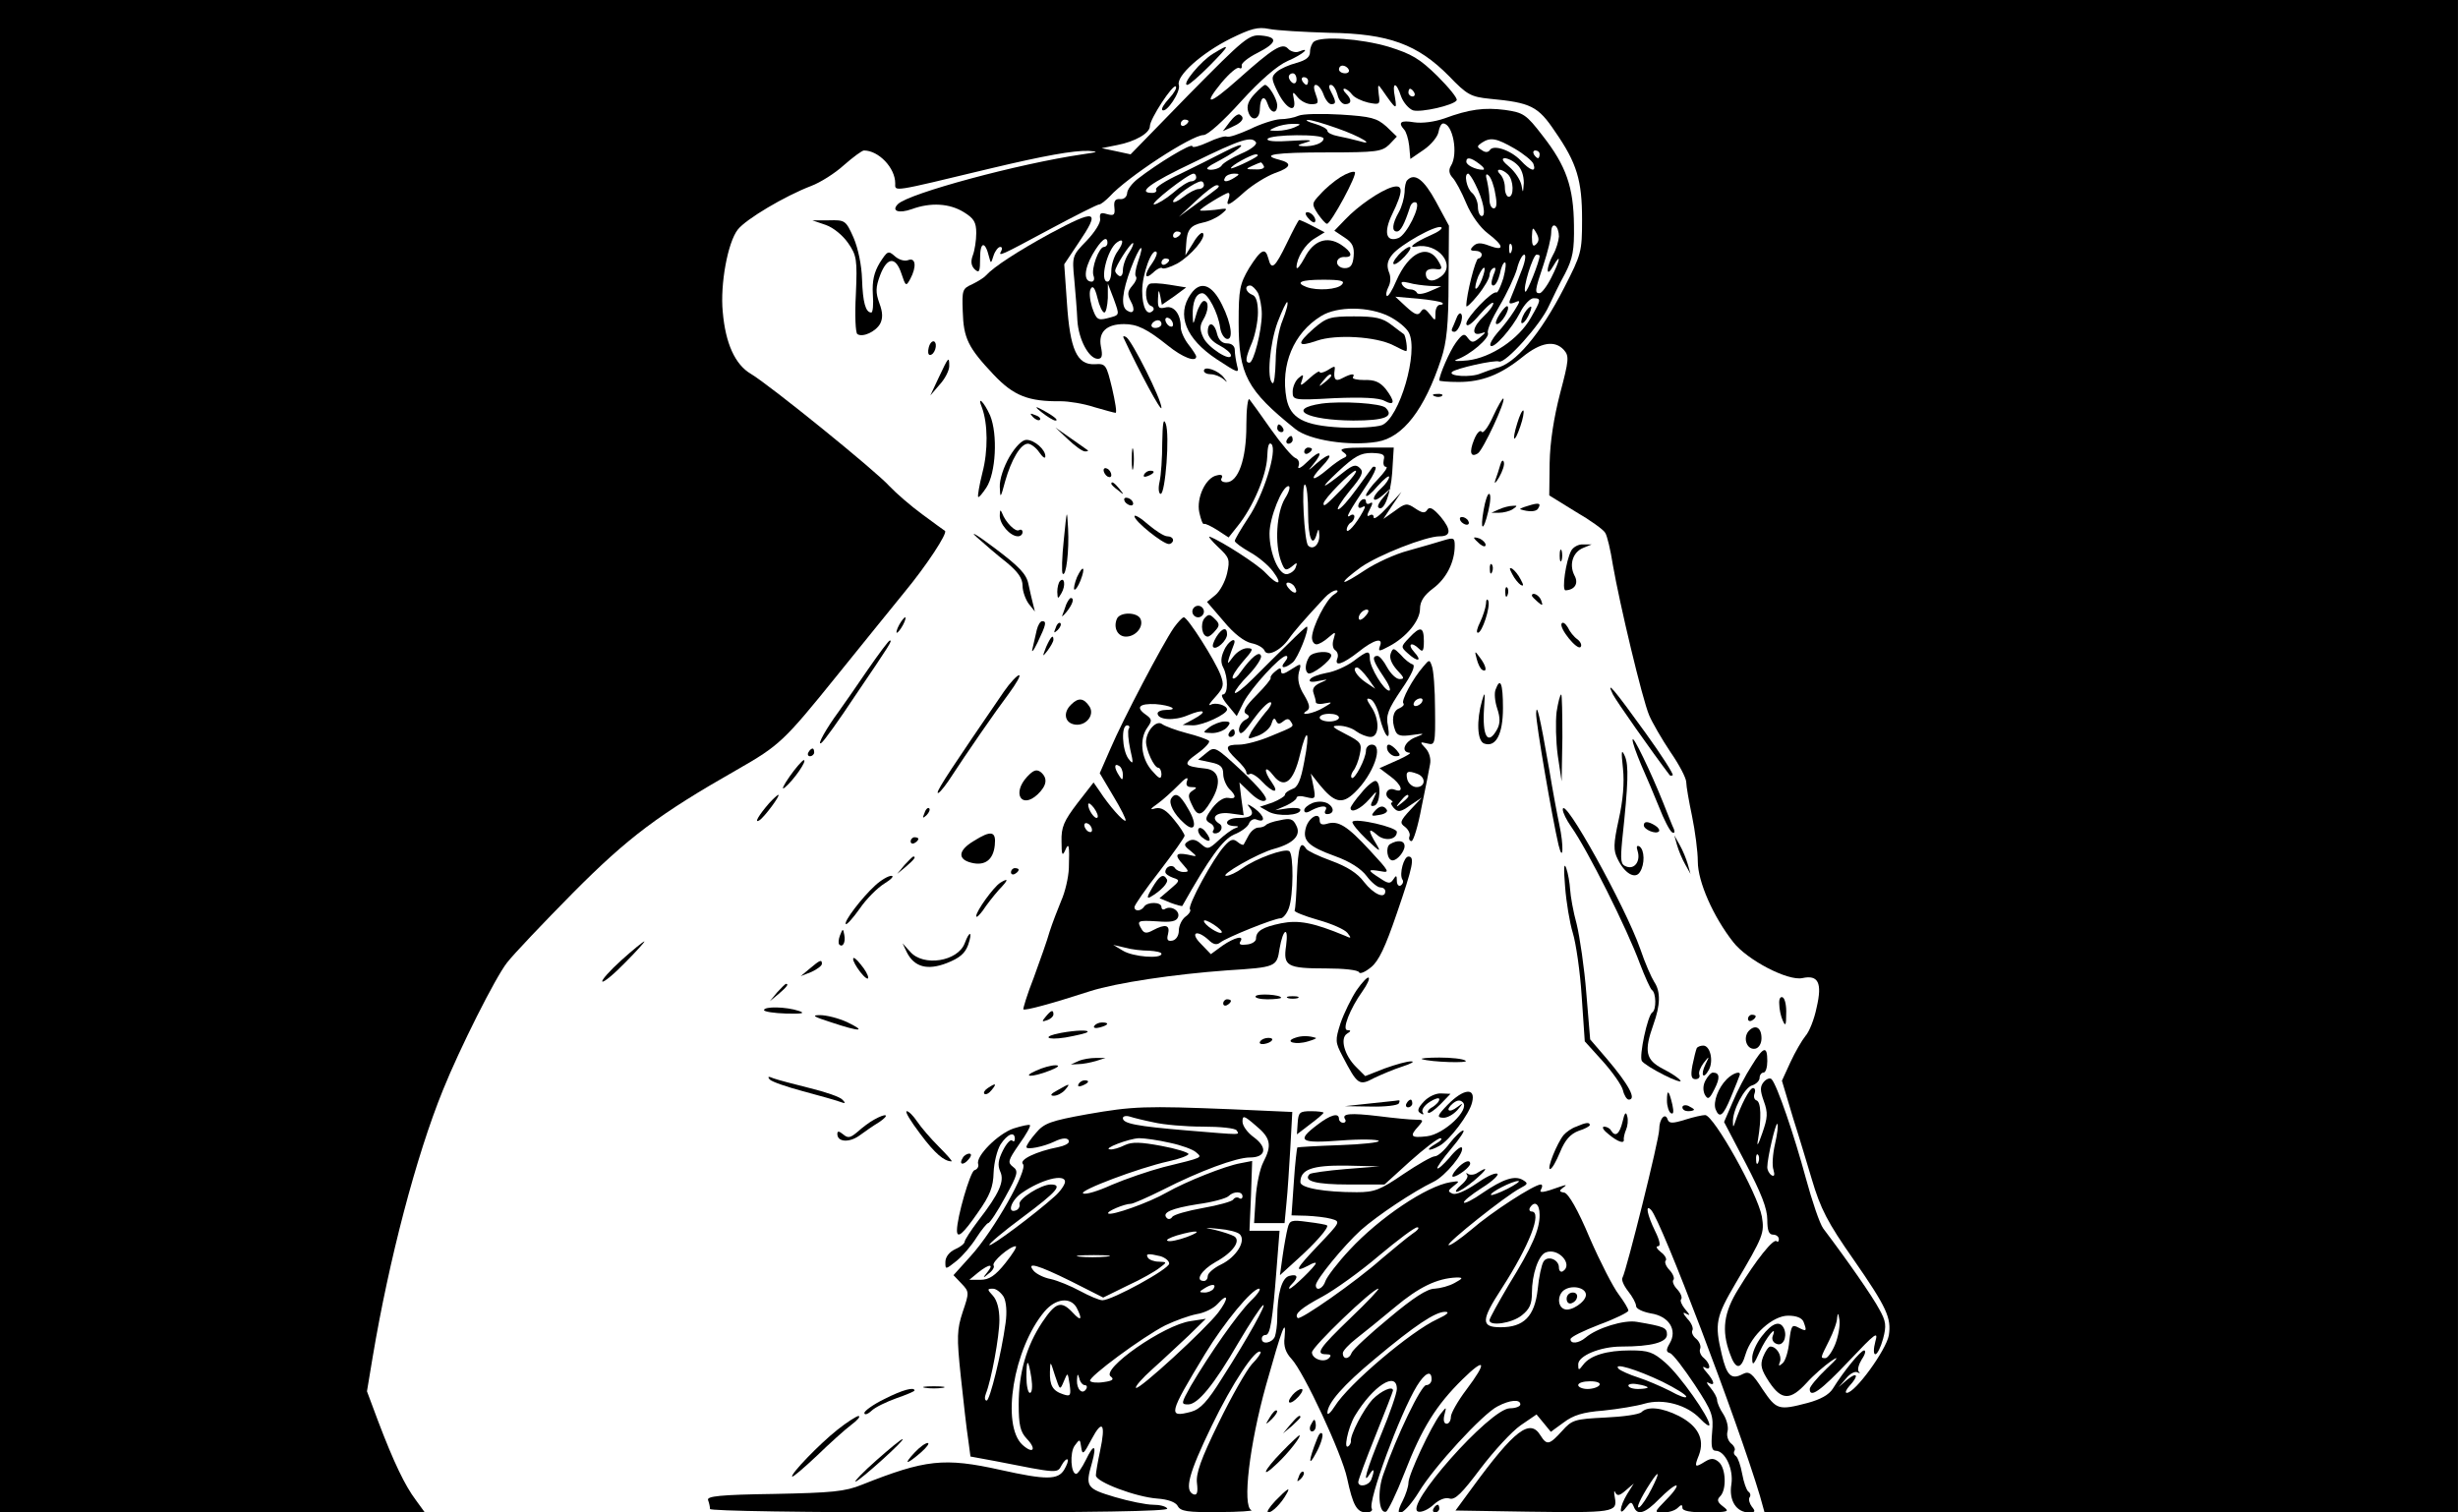<?xml version="1.0" standalone="no"?>
<!DOCTYPE svg PUBLIC "-//W3C//DTD SVG 20010904//EN"
 "http://www.w3.org/TR/2001/REC-SVG-20010904/DTD/svg10.dtd">
<svg version="1.0" xmlns="http://www.w3.org/2000/svg"
 width="637pt" height="392pt" viewBox="0 0 637 392"
 preserveAspectRatio="xMidYMid meet">

<g transform="translate(0,392) scale(0.1,-0.1)"
fill="#000000" stroke="none">
<path d="M0 1960 l0 -1960 551 0 550 0 -24 33 c-27 36 -56 95 -98 206 l-28 75
15 90 c42 250 112 519 182 691 43 107 136 292 166 330 17 22 94 103 171 181
143 144 223 204 425 319 110 63 121 73 259 244 64 79 142 176 174 215 58 70
113 154 106 160 -2 1 -29 21 -59 43 -30 22 -68 55 -85 73 -37 41 -313 264
-359 291 -41 24 -66 79 -73 161 -7 71 13 180 39 213 21 27 122 87 190 113 24
9 62 33 85 54 24 21 47 38 52 38 38 0 81 -45 81 -85 0 -22 -13 -24 245 38 143
34 216 47 256 46 28 -2 25 -3 -16 -9 -164 -24 -450 -101 -478 -129 -18 -18 2
-25 36 -13 49 18 98 15 135 -8 26 -16 32 -26 32 -54 0 -19 -4 -45 -9 -58 -6
-16 -4 -27 5 -36 12 -11 14 -6 14 30 0 42 13 44 23 3 5 -19 5 -19 12 3 4 12
12 22 17 22 5 0 6 -4 3 -10 -10 -17 -1 -12 124 55 67 36 125 65 129 65 5 0 17
10 28 21 44 49 212 159 243 159 11 0 52 37 97 87 51 56 94 93 121 105 40 17
63 38 28 24 -8 -3 -21 1 -27 8 -15 16 -38 2 -131 -81 -73 -65 -91 -68 -42 -8
21 25 41 42 46 39 5 -3 8 -1 7 6 -2 6 17 21 41 33 51 26 54 41 9 45 -31 3 -44
-8 -186 -152 l-152 -156 -37 8 -38 8 40 8 c47 9 85 31 85 49 0 19 60 110 67
103 4 -3 -4 -17 -17 -31 -13 -14 -21 -27 -18 -30 10 -10 49 48 43 65 -7 23 58
82 134 120 53 26 71 31 100 25 20 -4 90 -8 156 -10 154 -2 229 -30 310 -112
47 -49 57 -54 106 -59 106 -10 125 -19 169 -85 57 -82 70 -127 70 -228 0 -84
-2 -90 -46 -176 -63 -123 -128 -199 -177 -209 -7 -2 -25 -8 -40 -14 -25 -11
-85 -7 -74 4 9 9 111 32 122 27 16 -6 108 96 129 144 10 21 28 59 42 84 20 39
24 61 23 125 -1 99 -20 154 -81 232 -43 56 -50 60 -97 67 -54 7 -93 2 -158
-22 -26 -9 -57 -13 -78 -10 -35 6 -43 0 -26 -19 5 -5 11 -24 13 -42 l3 -34 35
24 c19 13 36 34 38 46 2 12 7 22 12 22 25 0 40 -79 20 -110 -6 -10 -5 -20 4
-30 8 -8 24 -38 36 -67 13 -31 36 -63 56 -78 42 -32 44 -47 4 -32 -23 9 -33 8
-42 -1 -9 -9 -8 -12 5 -12 9 0 17 -4 17 -10 0 -5 -4 -10 -9 -10 -7 0 -31 -94
-31 -123 0 -5 13 7 30 28 17 21 30 44 30 51 0 7 4 16 10 19 7 4 7 -3 0 -19 -6
-17 -6 -26 0 -26 6 0 13 14 17 30 3 17 9 30 13 30 4 0 2 -18 -4 -41 -7 -22
-15 -39 -18 -37 -11 5 -78 -65 -78 -81 1 -10 14 -1 35 24 19 22 35 35 35 29 0
-6 -11 -21 -25 -34 -29 -27 -33 -52 -7 -44 14 5 14 3 -3 -11 -17 -14 -21 -14
-31 -1 -9 13 -14 11 -31 -12 -16 -22 -43 -84 -43 -98 0 -2 23 -4 50 -4 61 0
109 19 166 65 47 38 83 44 107 18 14 -16 13 -26 -10 -113 -16 -62 -26 -125
-27 -180 l-1 -84 68 -42 c38 -22 73 -47 77 -55 5 -7 14 -45 20 -84 17 -98 76
-347 94 -389 8 -19 33 -62 55 -95 23 -33 41 -68 41 -78 0 -10 7 -50 15 -88 8
-39 15 -92 15 -118 0 -52 40 -143 92 -209 36 -46 141 -101 179 -93 41 9 52
-12 37 -76 -6 -30 -19 -63 -29 -74 -9 -11 -27 -42 -39 -68 l-22 -48 29 -97
c17 -53 38 -124 48 -157 23 -78 41 -113 109 -210 86 -124 98 -151 91 -196 -7
-38 -87 -149 -109 -149 -5 0 -2 8 7 18 25 27 21 38 -6 16 l-22 -19 19 22 c10
13 24 20 30 16 6 -3 8 -2 3 2 -4 5 0 19 8 32 9 13 11 23 6 23 -9 0 -53 -54
-81 -99 -10 -16 -32 -28 -65 -37 -76 -20 -81 -18 -117 35 -27 42 -35 48 -51
40 -30 -16 -42 -5 -55 51 -19 80 -15 97 36 184 72 122 75 130 68 173 -11 60
-125 263 -147 263 -7 0 -30 -5 -52 -12 -32 -10 -41 -10 -45 0 -6 20 -22 3 -22
-25 0 -26 -85 -366 -95 -384 -4 -5 3 -21 14 -35 12 -15 21 -32 21 -39 0 -7 17
-15 38 -19 47 -7 70 -43 49 -78 -10 -17 -9 -22 1 -25 8 -3 36 -40 64 -82 46
-70 49 -80 45 -124 -3 -35 -1 -47 9 -47 25 0 47 -48 41 -87 -7 -42 13 -73 46
-73 16 0 17 3 7 15 -6 8 -9 19 -6 24 4 5 2 12 -3 15 -5 4 -12 24 -16 46 -4 22
-11 42 -16 46 -5 3 -7 9 -4 14 3 4 -1 13 -9 19 -8 7 -12 21 -9 31 3 11 -2 31
-11 45 -9 13 -16 30 -16 36 0 7 -8 21 -17 32 -10 11 -12 17 -5 13 18 -10 15 4
-5 27 -10 11 -12 17 -5 13 17 -10 15 9 -2 24 -8 6 -13 17 -10 24 3 7 -2 19
-10 26 -9 7 -13 17 -10 22 3 5 -2 19 -13 30 -12 14 -13 19 -3 13 11 -6 10 -3
-3 12 -9 11 -14 23 -10 26 3 4 -1 15 -10 25 -10 10 -14 22 -10 25 3 4 -1 15
-10 25 -10 10 -14 22 -10 25 3 4 -2 14 -13 22 -10 8 -14 15 -7 15 7 0 5 14 -8
40 -20 41 -26 71 -10 54 26 -27 225 -550 282 -741 l12 -43 899 0 898 0 0 1960
0 1960 -3185 0 -3185 0 0 -1960z m3080 1646 c0 -3 -4 -8 -10 -11 -5 -3 -10 -1
-10 4 0 6 5 11 10 11 6 0 10 -2 10 -4z m845 -71 c24 -14 46 -32 49 -40 8 -23
-8 -18 -33 9 -26 27 -71 42 -80 27 -4 -6 -12 -7 -21 0 -13 8 -13 10 0 19 23
15 38 12 85 -15z m65 -15 c0 -5 -2 -10 -4 -10 -3 0 -8 5 -11 10 -3 6 -1 10 4
10 6 0 11 -4 11 -10z m-156 -25 c11 -8 15 -15 9 -15 -19 0 -43 12 -43 21 0 13
12 11 34 -6z m98 -2 c11 -10 17 -28 17 -47 -2 -27 -2 -28 -6 -6 -3 14 -17 35
-31 47 -17 14 -22 22 -13 23 8 0 23 -7 33 -17z m-24 -25 c15 -15 16 -58 2 -58
-5 0 -10 10 -10 23 0 13 -5 28 -12 35 -7 7 -8 12 -2 12 6 0 15 -5 22 -12z
m-85 -25 c21 -41 29 -83 17 -83 -5 0 -10 11 -10 24 0 13 -7 29 -15 36 -14 11
-22 50 -10 50 2 0 11 -12 18 -27z m52 -25 c5 -25 4 -38 -4 -38 -6 0 -11 10
-11 23 0 12 -3 33 -6 47 -5 17 -3 22 4 15 6 -5 14 -27 17 -47z m165 -111 c-1
-12 -7 -33 -15 -47 -8 -14 -14 -32 -14 -40 0 -9 6 -4 14 10 22 38 18 15 -5
-30 -11 -22 -25 -40 -30 -40 -13 0 -13 6 10 74 11 33 20 70 20 83 0 14 4 21
10 18 6 -3 10 -16 10 -28z m-59 -20 c-8 -8 -11 -3 -11 19 1 25 2 27 11 11 8
-14 8 -22 0 -30z m-64 -19 c-3 -8 -6 -5 -6 6 -1 11 2 17 5 13 3 -3 4 -12 1
-19z m24 -55 c-10 -27 -22 -56 -26 -66 -6 -14 -4 -16 10 -11 16 7 16 5 -1 -22
-10 -16 -29 -41 -43 -56 -13 -15 -22 -31 -18 -34 8 -9 55 44 77 87 10 20 26
36 34 36 21 0 20 -4 -7 -51 -31 -55 -103 -103 -163 -110 -27 -3 -40 -2 -29 2
35 12 86 56 81 69 -3 7 11 38 30 70 19 32 39 75 45 95 5 21 14 38 19 38 6 0 2
-21 -9 -47z m49 44 c0 -14 -33 -97 -37 -93 -8 7 20 96 29 96 4 0 8 -1 8 -3z
m-150 -62 c-6 -15 -13 -25 -16 -23 -2 3 1 17 7 32 16 34 23 27 9 -9z"/>
<path d="M3886 3105 c-9 -14 -12 -25 -7 -25 12 0 35 39 28 46 -2 3 -12 -7 -21
-21z"/>
<path d="M3951 3109 c-7 -12 -10 -23 -8 -26 3 -3 11 5 17 17 6 12 10 23 8 25
-2 2 -10 -5 -17 -16z"/>
<path d="M3405 3812 c-5 -4 -10 -16 -10 -26 0 -14 -10 -22 -35 -29 -19 -5 -42
-15 -51 -23 -15 -13 -15 -18 3 -54 22 -44 49 -55 41 -17 -4 20 -3 21 10 5 8
-10 24 -18 35 -18 19 0 20 3 12 25 -6 16 -6 25 0 25 6 0 15 -11 20 -25 5 -14
14 -25 20 -25 13 0 13 6 0 31 -7 13 -7 19 -1 19 6 0 13 -11 17 -25 3 -14 12
-25 20 -25 17 0 18 12 2 28 -7 7 -8 12 -4 12 5 0 14 -7 20 -15 6 -8 25 -17 42
-21 30 -6 31 -5 27 22 -3 26 -2 27 9 11 36 -52 39 -54 33 -19 -8 40 3 42 16 2
6 -16 20 -32 31 -36 21 -6 105 13 113 26 3 5 -20 33 -50 63 -46 45 -66 57
-127 76 -72 21 -173 28 -193 13z m90 -72 c3 -5 -1 -10 -9 -10 -9 0 -16 5 -16
10 0 6 4 10 9 10 6 0 13 -4 16 -10z m-135 -26 c0 -8 -4 -12 -10 -9 -5 3 -10
10 -10 16 0 5 5 9 10 9 6 0 10 -7 10 -16z m30 -4 c0 -5 -2 -10 -4 -10 -3 0 -8
5 -11 10 -3 6 -1 10 4 10 6 0 11 -4 11 -10z m275 -30 c3 -5 1 -10 -4 -10 -6 0
-11 5 -11 10 0 6 2 10 4 10 3 0 8 -4 11 -10z"/>
<path d="M3144 3781 c-32 -19 -83 -81 -67 -81 5 0 31 23 58 50 54 55 55 59 9
31z"/>
<path d="M3251 3676 c-16 -17 -21 -31 -16 -46 8 -26 30 -21 30 8 1 30 12 37
20 13 8 -25 25 -28 25 -3 -1 16 -22 52 -32 52 -2 0 -15 -11 -27 -24z"/>
<path d="M3187 3604 l-18 -24 26 12 c25 11 32 23 18 31 -5 3 -16 -6 -26 -19z"/>
<path d="M3365 3620 c-11 -5 -32 -9 -48 -9 -15 -1 -50 -12 -78 -26 -29 -13
-55 -22 -60 -19 -5 2 -26 -4 -49 -15 -22 -10 -40 -15 -40 -10 0 10 -91 -45
-142 -85 -15 -12 -27 -28 -27 -37 -1 -10 -9 -16 -18 -15 -13 1 -17 -5 -15 -22
2 -19 -1 -22 -19 -17 -16 5 -20 3 -18 -12 2 -10 -14 -35 -35 -57 -37 -38 -38
-40 -32 -100 3 -34 7 -81 8 -106 3 -50 30 -100 53 -100 11 0 13 8 8 32 -7 37
14 58 60 58 34 0 59 -12 114 -56 37 -30 73 -44 73 -28 0 3 -9 17 -20 31 -11
14 -20 34 -20 45 0 34 -18 57 -40 51 -17 -4 -20 -1 -19 23 1 24 2 25 6 6 l4
-22 32 22 31 23 -43 7 c-24 4 -48 5 -52 2 -14 -8 -11 -52 4 -57 6 -2 9 -8 5
-12 -15 -16 -28 8 -28 51 0 43 25 112 37 101 3 -3 -2 -16 -11 -29 -22 -30 -20
-45 2 -25 10 10 21 15 24 12 3 -3 20 2 39 12 35 20 77 69 66 79 -3 3 -15 -8
-25 -26 l-20 -32 2 29 c2 38 11 49 43 56 16 3 37 13 48 22 19 16 18 16 -17 11
-21 -2 -38 -3 -38 -1 0 5 66 45 73 45 4 0 4 -7 1 -15 -9 -23 2 -18 43 19 21
18 55 39 76 47 43 15 47 26 12 35 -51 13 -10 19 126 19 126 0 140 2 159 20
l20 21 -27 26 c-25 22 -39 26 -118 31 -49 3 -99 2 -110 -3z m99 -32 c61 -21
105 -48 56 -33 -14 4 -37 9 -52 12 -16 3 -28 9 -28 14 0 5 -15 13 -32 18 -18
5 -27 10 -19 10 8 1 41 -9 75 -21z m-109 2 c-11 -5 -31 -9 -45 -9 -23 0 -23 1
-5 9 11 5 31 9 45 9 23 0 23 -1 5 -9z m75 -29 c0 -12 -26 -21 -53 -20 -17 1
-16 3 8 10 21 6 10 7 -38 4 -42 -3 -65 -1 -62 5 8 12 145 13 145 1z m-175 -10
c3 -6 -14 -19 -38 -29 -25 -11 -48 -25 -51 -31 -4 -6 -17 -11 -29 -11 -16 1
-10 7 25 25 26 14 50 30 54 36 4 7 -15 0 -42 -14 -27 -14 -79 -40 -116 -58
-37 -17 -65 -35 -62 -40 3 -5 -2 -9 -10 -9 -40 0 -7 25 107 79 122 60 151 69
162 52z m4 -35 c-10 -9 -69 -36 -69 -32 0 7 52 35 64 36 5 0 7 -2 5 -4z m16
-26 c4 -6 -6 -10 -22 -9 -25 0 -26 1 -8 9 11 5 21 9 22 9 1 1 5 -3 8 -9z
m-175 -30 c0 -5 -6 -10 -13 -10 -7 0 -28 -13 -47 -30 -19 -16 -41 -29 -49 -30
-14 0 87 79 102 80 4 0 7 -4 7 -10z m100 0 c-20 -13 -33 -13 -25 0 3 6 14 10
23 10 15 0 15 -2 2 -10z m-80 -20 c0 -5 -6 -10 -14 -10 -7 0 -25 -9 -40 -21
-14 -11 -26 -16 -26 -11 0 10 58 52 73 52 4 0 7 -4 7 -10z m35 -8 c-6 -5 -30
-23 -55 -41 l-45 -33 44 41 c24 23 48 41 54 41 7 0 7 -3 2 -8z m-95 -116 c0
-3 -4 -8 -10 -11 -5 -3 -10 -1 -10 4 0 6 5 11 10 11 6 0 10 -2 10 -4z m-190
-26 c0 -5 -4 -10 -9 -10 -13 0 -34 -57 -27 -75 3 -8 1 -15 -5 -15 -21 0 -20
31 2 70 22 38 39 52 39 30z m26 -22 c-9 -12 -16 -35 -16 -50 0 -16 -4 -28 -10
-28 -21 0 -1 84 25 102 17 12 18 0 1 -24z m30 -3 c-9 -13 -16 -34 -16 -45 0
-12 -4 -18 -10 -15 -5 3 -10 9 -10 13 0 11 39 72 46 72 3 0 -1 -11 -10 -25z
m23 -24 c-6 -18 -9 -35 -5 -38 3 -4 -1 -14 -10 -24 -12 -14 -13 -22 -4 -39 13
-23 8 -36 -9 -25 -17 10 -13 49 10 110 22 59 38 73 18 16z m81 5 c0 -3 -4 -8
-10 -11 -5 -3 -10 -1 -10 4 0 6 5 11 10 11 6 0 10 -2 10 -4z m-168 -136 c4 0
8 17 9 38 l0 37 15 -39 c16 -45 17 -42 -17 -51 -24 -6 -28 -3 -39 29 -6 20 -8
41 -3 48 5 9 11 1 17 -24 5 -21 13 -38 18 -38z m178 -31 c0 -6 -4 -7 -10 -4
-5 3 -10 11 -10 16 0 6 5 7 10 4 6 -3 10 -11 10 -16z m-30 1 c0 -5 -7 -10 -16
-10 -8 0 -12 5 -9 10 3 6 10 10 16 10 5 0 9 -4 9 -10z"/>
<path d="M3474 3461 c-16 -10 -40 -30 -52 -44 -23 -24 -23 -26 -7 -51 10 -14
20 -26 24 -26 10 0 80 129 72 134 -4 3 -21 -3 -37 -13z"/>
<path d="M3647 3453 c-4 -3 -7 -18 -7 -32 -1 -14 -7 -37 -15 -51 -17 -30 -19
-50 -5 -50 10 0 20 20 34 63 3 10 10 15 16 12 13 -8 -25 -84 -46 -92 -32 -12
-39 15 -16 62 29 60 29 78 0 70 -31 -9 -89 -49 -122 -84 l-28 -29 27 -18 c20
-13 25 -24 23 -48 -2 -23 -8 -31 -23 -31 -11 0 -20 7 -20 15 0 8 8 14 18 14
25 -2 21 13 -8 32 -36 23 -71 11 -94 -34 -11 -20 -20 -32 -21 -25 0 24 22 60
47 75 l26 16 -31 16 c-17 9 -33 16 -35 16 -2 0 -16 -27 -32 -60 -31 -64 -40
-72 -48 -40 -8 30 -19 24 -50 -25 -24 -41 -27 -55 -27 -140 0 -136 21 -176
147 -277 36 -29 140 -45 212 -33 67 11 123 84 166 215 14 42 19 89 19 200 l1
145 -34 63 c-31 57 -55 75 -74 55z m60 -143 c-41 -18 -61 -34 -37 -29 56 11
105 -48 64 -78 -21 -16 -39 -12 -39 8 0 9 9 13 23 12 19 -3 21 0 12 16 -27 52
-78 30 -112 -48 -10 -24 -21 -41 -24 -38 -3 3 -1 13 4 23 6 11 7 27 1 40 -6
17 -3 29 9 44 21 26 114 78 127 71 5 -3 -7 -12 -28 -21z m-229 -127 c-11 -14
-65 -17 -92 -7 -31 12 -15 19 43 19 46 0 57 -3 49 -12z m227 -4 l30 -1 -30
-13 c-16 -7 -31 -9 -33 -4 -2 5 -10 9 -17 9 -8 0 -17 5 -21 12 -5 8 0 9 17 5
13 -4 38 -7 54 -8z m-445 -18 c5 -11 10 -36 10 -55 0 -43 -21 -126 -32 -126
-12 0 -10 13 7 53 8 20 15 55 15 77 0 27 -5 43 -15 46 -17 7 -21 24 -5 24 5 0
14 -9 20 -19z m478 -26 c3 -3 0 -5 -6 -5 -7 0 -12 -10 -12 -22 0 -21 0 -21
-15 -2 -12 15 -16 16 -23 6 -7 -11 -15 -8 -38 13 l-28 26 58 -5 c33 -3 61 -8
64 -11z m-414 -45 c-10 -23 -18 -71 -18 -105 -1 -35 -4 -61 -8 -58 -16 9 -7
104 13 158 12 31 23 54 25 52 3 -3 -3 -24 -12 -47z m276 10 c22 -11 45 -30 51
-42 26 -49 -24 -222 -70 -240 -14 -5 -62 -8 -106 -6 -96 5 -131 24 -141 75
-16 87 18 170 90 214 42 26 124 25 176 -1z"/>
<path d="M3625 3260 c-27 -30 -12 -34 15 -5 13 14 19 25 13 25 -5 0 -18 -9
-28 -20z"/>
<path d="M3405 3069 c-46 -41 -44 -50 8 -32 49 17 153 11 198 -12 15 -8 30
-15 33 -15 5 0 -1 41 -6 44 -2 1 -16 12 -32 24 -23 18 -42 22 -97 22 -62 0
-71 -3 -104 -31z"/>
<path d="M3438 2959 c-10 -5 -18 -7 -18 -3 0 4 -12 -3 -27 -17 -22 -20 -25
-21 -19 -5 5 16 4 17 -9 6 -8 -7 -15 -23 -15 -35 0 -22 1 -23 108 -17 73 3
116 1 130 -7 27 -14 28 -2 3 31 -15 18 -29 24 -55 23 -19 0 -32 3 -30 7 7 11
-4 10 -27 -2 -18 -10 -24 -4 -20 23 1 9 0 9 -21 -4z m12 -13 c0 -2 -8 -10 -17
-17 -16 -13 -17 -12 -4 4 13 16 21 21 21 13z"/>
<path d="M3425 2874 c-93 -14 -39 -43 82 -44 81 0 107 10 84 33 -12 12 -114
18 -166 11z"/>
<path d="M3390 3355 c7 -9 15 -13 17 -11 7 7 -7 26 -19 26 -6 0 -6 -6 2 -15z"/>
<path d="M2720 3314 c-82 -45 -144 -85 -165 -108 -5 -6 -22 -16 -36 -23 -25
-11 -26 -15 -24 -70 2 -70 14 -94 80 -164 52 -55 90 -70 175 -69 19 0 58 -6
85 -15 28 -8 53 -15 56 -15 4 0 -1 29 -9 64 -15 61 -16 64 -45 62 -46 -2 -64
38 -72 159 l-7 100 36 54 c59 87 49 91 -74 25z"/>
<path d="M2140 3337 c20 -7 44 -27 58 -47 22 -32 24 -42 20 -133 -3 -54 -1
-100 4 -103 14 -9 47 6 59 27 7 14 7 29 -2 53 -10 28 -10 41 2 73 18 47 40 49
55 4 11 -33 12 -34 23 -14 17 32 14 56 -5 49 -10 -4 -25 1 -35 10 -17 15 -19
14 -39 -17 -15 -25 -20 -47 -18 -82 2 -26 0 -47 -4 -47 -15 0 -22 27 -24 86
-1 36 -10 80 -22 108 -20 45 -22 46 -64 45 l-43 0 35 -12z"/>
<path d="M3086 3158 c-38 -54 -13 -116 67 -169 55 -36 59 -38 53 -17 -3 13 -6
31 -6 41 0 10 -8 17 -20 17 -13 0 -22 9 -26 25 -7 30 -24 33 -24 5 0 -12 12
-26 30 -35 17 -9 30 -20 30 -26 0 -18 -61 21 -72 47 -9 19 -9 30 0 45 14 23
16 49 2 49 -5 0 -14 -15 -19 -32 -9 -31 -9 -32 -10 -6 -1 35 8 58 25 58 14 0
41 -51 46 -89 2 -14 9 -26 16 -29 19 -6 14 38 -11 88 -26 53 -56 64 -81 28z"/>
<path d="M3774 3094 c-4 -10 -9 -22 -11 -26 -2 -5 0 -8 6 -8 11 0 26 39 17 47
-3 3 -9 -3 -12 -13z"/>
<path d="M2912 3044 c40 -86 98 -194 98 -181 0 22 -76 173 -91 183 -6 4 -10 3
-7 -2z"/>
<path d="M2407 3020 c-3 -11 -2 -20 3 -20 12 0 21 28 11 35 -5 2 -11 -4 -14
-15z"/>
<path d="M2433 2942 l-22 -47 24 28 c14 15 25 37 25 48 0 27 -2 24 -27 -29z"/>
<path d="M3120 2959 c0 -5 8 -9 18 -9 10 0 24 -6 32 -12 12 -11 12 -10 2 3
-14 19 -52 32 -52 18z"/>
<path d="M3718 2893 c7 -3 16 -2 19 1 4 3 -2 6 -13 5 -11 0 -14 -3 -6 -6z"/>
<path d="M3230 2817 c0 -87 -21 -147 -52 -147 -11 0 -16 5 -12 11 4 7 -1 10
-12 7 -29 -5 -54 -58 -46 -96 4 -18 9 -32 12 -30 3 2 19 -6 35 -16 l29 -19 23
29 c40 49 75 132 77 179 1 28 4 40 11 34 16 -16 -21 -134 -60 -191 -19 -29
-35 -56 -35 -60 0 -4 18 -17 39 -29 22 -12 49 -35 60 -50 27 -36 13 -38 -19
-4 -20 22 -115 83 -145 94 -5 2 4 -10 22 -27 29 -27 31 -32 23 -68 -5 -22 -19
-47 -30 -56 l-22 -18 43 -50 c27 -33 54 -53 72 -57 16 -3 31 -12 34 -19 6 -17
41 -1 63 30 13 19 40 50 93 107 9 10 23 19 30 19 6 0 4 -5 -6 -11 -20 -12 -56
-83 -57 -111 0 -10 5 -18 12 -18 6 0 20 8 31 18 19 16 19 16 13 -5 -4 -12 -2
-24 4 -28 6 -4 9 -13 6 -21 -9 -23 13 -16 54 16 41 33 66 39 56 15 -5 -14 -2
-14 24 0 44 23 80 66 80 97 0 19 10 35 34 53 35 26 56 69 56 111 0 20 -3 21
-27 14 -16 -5 -57 -17 -93 -27 -35 -9 -86 -33 -113 -51 -27 -18 -51 -32 -53
-30 -2 3 17 19 43 38 46 32 168 80 204 80 30 0 30 17 3 50 -19 22 -29 28 -35
19 -6 -10 -13 -9 -31 3 -22 15 -26 14 -53 -6 l-30 -21 23 35 24 35 -36 -39
c-20 -22 -36 -34 -36 -27 0 7 -5 9 -11 5 -7 -4 -7 1 1 16 8 15 8 20 1 16 -6
-4 -11 -2 -11 4 0 6 -4 8 -10 5 -5 -3 -10 -11 -10 -16 0 -6 5 -7 11 -3 8 4 8
1 1 -12 -18 -33 -41 -59 -42 -47 0 6 5 15 10 18 6 3 10 11 10 16 0 6 -6 7 -12
2 -12 -7 -2 11 48 86 13 19 21 37 19 40 -3 2 -6 2 -8 0 -2 -2 -20 -28 -41 -56
-21 -29 -42 -53 -48 -53 -5 0 8 21 30 48 32 38 37 49 26 59 -10 10 -18 8 -41
-10 -59 -47 -66 -47 -16 0 44 41 59 49 88 49 29 -1 35 -4 31 -18 -2 -10 0 -18
6 -18 6 0 -4 -14 -21 -32 -17 -17 -31 -37 -31 -42 1 -6 14 5 30 24 17 19 30
29 30 24 0 -6 -9 -19 -20 -29 -28 -25 -25 -43 3 -19 l22 19 -19 -23 c-11 -12
-17 -24 -14 -27 13 -14 32 32 36 90 l4 65 -73 0 c-55 0 -70 -3 -59 -11 12 -8
12 -12 2 -16 -7 -3 -26 -16 -41 -29 -40 -34 -50 -30 -16 6 34 35 23 40 -14 8
-22 -20 -23 -20 -8 -2 28 34 19 40 -14 8 -16 -16 -27 -22 -24 -13 4 10 0 19
-8 22 -8 3 -36 36 -63 74 -26 37 -51 72 -56 78 -4 5 -8 -25 -8 -68z m250 -162
c-44 -45 -50 -50 -50 -40 0 11 73 85 83 85 6 0 -9 -20 -33 -45z m-90 -66 c0
-64 12 -92 23 -51 4 13 5 12 6 -5 1 -24 -16 -40 -29 -27 -10 11 -18 164 -8
158 5 -3 8 -36 8 -75z m-60 39 c-22 -37 -27 -118 -10 -163 9 -24 12 -25 27
-14 14 12 16 12 11 -1 -2 -8 -12 -16 -22 -18 -21 -4 -46 53 -46 105 0 42 33
123 49 123 6 0 2 -15 -9 -32z m25 -229 c11 -17 -1 -21 -15 -4 -8 9 -8 15 -2
15 6 0 14 -5 17 -11z m185 -74 c-7 -9 -15 -13 -17 -11 -7 7 7 26 19 26 6 0 6
-6 -2 -15z"/>
<path d="M3869 2840 c-12 -27 -26 -45 -29 -39 -4 6 -13 -3 -20 -21 -13 -32 -9
-47 10 -35 13 8 73 136 66 142 -2 2 -14 -19 -27 -47z"/>
<path d="M2545 2863 c15 -41 16 -111 1 -168 -8 -32 -13 -61 -11 -63 2 -2 11 9
21 24 25 38 30 138 10 187 -16 36 -35 54 -21 20z"/>
<path d="M2700 2851 c14 -11 30 -21 35 -21 11 0 -7 14 -40 31 -13 7 -12 3 5
-10z"/>
<path d="M3932 2823 c-15 -48 -8 -55 8 -8 7 20 10 38 8 41 -3 2 -10 -13 -16
-33z"/>
<path d="M2677 2839 c7 -7 15 -10 18 -7 3 3 -2 9 -12 12 -14 6 -15 5 -6 -5z"/>
<path d="M3012 2773 c0 -39 -3 -85 -7 -102 -4 -17 -2 -31 3 -31 12 0 24 154
13 182 -6 16 -8 1 -9 -49z"/>
<path d="M3310 2810 c0 -5 5 -10 11 -10 5 0 7 5 4 10 -3 6 -8 10 -11 10 -2 0
-4 -4 -4 -10z"/>
<path d="M2768 2781 c18 -17 37 -31 44 -31 6 0 9 1 7 3 -2 2 -22 15 -44 31
l-40 28 33 -31z"/>
<path d="M3335 2780 c-3 -5 -1 -10 4 -10 6 0 11 5 11 10 0 6 -2 10 -4 10 -3 0
-8 -4 -11 -10z"/>
<path d="M2616 2736 c-15 -26 -26 -59 -25 -78 1 -31 2 -30 14 15 16 56 40 97
59 97 7 0 21 -10 29 -22 9 -13 16 -18 16 -11 1 17 -28 43 -49 43 -11 0 -28
-17 -44 -44z"/>
<path d="M2933 2730 c0 -25 2 -35 4 -22 2 12 2 32 0 45 -2 12 -4 2 -4 -23z"/>
<path d="M3380 2749 c0 -5 5 -7 10 -4 6 3 10 8 10 11 0 2 -4 4 -10 4 -5 0 -10
-5 -10 -11z"/>
<path d="M3888 2715 c-3 -11 -9 -29 -13 -40 -3 -11 1 -7 10 8 9 16 15 33 12
40 -2 6 -6 3 -9 -8z"/>
<path d="M2860 2701 c0 -5 5 -13 10 -16 6 -3 10 -2 10 4 0 5 -4 13 -10 16 -5
3 -10 2 -10 -4z"/>
<path d="M2965 2690 c-3 -6 1 -7 9 -4 18 7 21 14 7 14 -6 0 -13 -4 -16 -10z"/>
<path d="M2880 2666 c0 -2 8 -10 18 -17 15 -13 16 -12 3 4 -13 16 -21 21 -21
13z"/>
<path d="M3845 2599 c-10 -56 -1 -59 12 -4 6 25 7 45 2 45 -4 0 -10 -18 -14
-41z"/>
<path d="M2915 2620 c3 -5 11 -10 16 -10 6 0 7 5 4 10 -3 6 -11 10 -16 10 -6
0 -7 -4 -4 -10z"/>
<path d="M3960 2609 c-14 -4 -23 -8 -20 -9 21 -7 41 -7 46 2 9 14 2 16 -26 7z"/>
<path d="M3885 2600 l-20 -9 20 0 c11 0 27 4 35 9 13 9 13 10 0 9 -8 0 -24 -4
-35 -9z"/>
<path d="M2591 2584 c-1 -22 27 -54 47 -54 7 0 12 5 12 11 0 5 -4 8 -9 5 -9
-6 -35 20 -44 44 -4 10 -6 9 -6 -6z"/>
<path d="M2757 2522 c-5 -46 -6 -86 -3 -89 9 -9 17 60 14 117 -3 53 -3 52 -11
-28z"/>
<path d="M2940 2582 c0 -13 74 -72 89 -72 6 0 11 5 11 10 0 6 -7 10 -15 10 -8
0 -30 14 -50 31 -19 17 -35 26 -35 21z"/>
<path d="M3785 2570 c3 -5 11 -10 16 -10 6 0 7 5 4 10 -3 6 -11 10 -16 10 -6
0 -7 -4 -4 -10z"/>
<path d="M2531 2528 c20 -18 55 -48 78 -66 29 -24 41 -41 41 -60 0 -15 8 -36
16 -47 l16 -20 -5 20 c-3 11 -8 34 -12 52 -5 25 -24 45 -88 93 -45 34 -66 46
-46 28z"/>
<path d="M3820 2526 c0 -2 7 -9 15 -16 9 -7 15 -8 15 -2 0 5 -7 12 -15 16 -8
3 -15 4 -15 2z"/>
<path d="M4072 2493 c-14 -26 -25 -103 -15 -103 24 1 35 18 23 39 -14 28 -4
60 23 71 l22 9 -22 0 c-12 1 -26 -7 -31 -16z"/>
<path d="M4042 2480 c0 -14 2 -19 5 -12 2 6 2 18 0 25 -3 6 -5 1 -5 -13z"/>
<path d="M3861 2444 c0 -11 3 -14 6 -6 3 7 2 16 -1 19 -3 4 -6 -2 -5 -13z"/>
<path d="M2791 2424 c-6 -15 -9 -29 -7 -32 3 -2 10 8 16 23 14 36 7 43 -9 9z"/>
<path d="M3919 2432 c6 -12 16 -24 22 -28 8 -4 8 -1 0 14 -6 12 -16 24 -22 28
-8 4 -8 1 0 -14z"/>
<path d="M2747 2414 c-4 -4 -7 -17 -7 -28 1 -19 1 -20 11 -3 11 19 8 43 -4 31z"/>
<path d="M3901 2384 c0 -11 3 -14 6 -6 3 7 2 16 -1 19 -3 4 -6 -2 -5 -13z"/>
<path d="M3970 2376 c0 -2 7 -9 15 -16 13 -11 14 -10 9 4 -5 14 -24 23 -24 12z"/>
<path d="M2763 2353 c-3 -10 -8 -22 -10 -28 -3 -5 3 -1 11 9 16 20 21 36 11
36 -3 0 -8 -8 -12 -17z"/>
<path d="M3851 2355 c-1 -11 -8 -32 -15 -47 -8 -16 -11 -28 -6 -28 11 0 33 67
27 83 -3 6 -6 3 -6 -8z"/>
<path d="M3090 2335 c0 -8 7 -15 15 -15 8 0 15 7 15 15 0 8 -7 15 -15 15 -8 0
-15 -7 -15 -15z"/>
<path d="M2894 2315 c-9 -23 3 -45 24 -45 25 0 46 25 38 45 -7 19 -55 20 -62
0z"/>
<path d="M3121 2317 c-11 -15 -6 -47 9 -47 4 0 13 7 20 16 11 12 11 18 -2 30
-13 13 -16 13 -27 1z"/>
<path d="M2330 2300 c-6 -11 -8 -20 -6 -20 3 0 10 9 16 20 6 11 8 20 6 20 -3
0 -10 -9 -16 -20z"/>
<path d="M3042 2293 c-29 -42 -133 -240 -164 -313 l-28 -64 35 -59 c20 -33 34
-61 32 -64 -5 -4 -43 39 -67 76 l-16 23 -42 -54 c-35 -46 -42 -62 -41 -99 0
-34 2 -39 9 -24 10 24 12 15 10 -45 -1 -25 -10 -63 -20 -85 -9 -22 -23 -58
-30 -80 -6 -22 -25 -75 -41 -119 -17 -43 -28 -80 -27 -82 4 -4 71 14 173 47
69 22 218 44 355 54 127 8 129 9 136 56 9 53 24 60 17 8 -8 -53 2 -59 104 -59
45 0 83 -4 85 -10 2 -5 15 0 31 13 20 16 37 52 67 140 42 122 47 147 30 147
-12 0 -24 -45 -16 -59 4 -5 2 -12 -4 -16 -5 -3 -10 2 -10 12 0 15 -2 15 -9 4
-8 -12 -13 -12 -35 3 -33 21 -33 24 2 18 25 -5 23 -1 -28 54 -59 64 -82 78
-111 69 -13 -4 -19 -1 -19 9 0 24 -29 7 -36 -20 -9 -33 7 -48 76 -73 39 -14
68 -33 82 -52 12 -16 28 -29 35 -29 7 0 13 -4 13 -10 0 -21 -30 -8 -55 24 -17
23 -44 40 -85 55 -33 12 -62 26 -65 31 -15 24 -21 4 -24 -72 -1 -45 -4 -84 -6
-88 -2 -3 25 -14 60 -24 36 -10 70 -25 77 -34 11 -14 10 -15 -7 -7 -82 34
-120 41 -165 32 -48 -10 -65 -20 -65 -40 0 -7 -11 -14 -24 -15 -15 -2 -21 0
-17 7 12 18 -14 12 -46 -10 l-30 -22 -26 27 c-29 29 -11 38 20 10 12 -12 21
-14 30 -7 16 13 140 63 157 63 6 0 16 12 21 26 12 32 13 141 1 148 -12 8 -86
-19 -121 -44 -15 -11 -34 -20 -42 -20 -20 0 82 59 124 70 51 14 71 36 57 61
-8 17 -16 19 -42 13 -18 -3 -34 -9 -37 -13 -3 -3 -11 -6 -19 -6 -8 0 -19 -9
-25 -20 -6 -11 -12 -22 -13 -24 -2 -2 -9 1 -16 7 -11 9 -18 7 -34 -11 -28 -30
-97 -156 -89 -164 3 -3 -2 -12 -12 -19 -9 -7 -17 -23 -17 -36 0 -13 -7 -24
-17 -26 -12 -2 -15 2 -11 17 6 24 -7 27 -39 10 -16 -9 -23 -8 -29 2 -14 23
-11 24 40 21 36 -3 50 0 54 11 6 16 -18 31 -34 21 -5 -3 -9 0 -9 5 0 14 -37
14 -45 1 -8 -12 -25 -13 -25 -1 0 5 29 47 65 93 36 47 65 88 65 92 0 4 -12 23
-27 41 -20 25 -33 33 -48 30 -16 -5 -15 -2 5 12 14 10 38 32 54 48 17 18 26
23 23 13 -5 -13 -1 -18 11 -18 14 0 15 -2 3 -9 -12 -8 -13 -14 -3 -35 15 -34
26 -33 50 7 29 47 23 81 -14 85 -56 6 -60 11 -21 39 21 15 34 30 30 33 -5 4
-30 13 -58 20 -27 7 -56 18 -63 23 -15 12 -41 -17 -42 -45 0 -22 21 -68 32
-68 4 0 8 -8 8 -17 -1 -14 -6 -12 -25 10 -28 32 -33 82 -11 112 12 17 12 21
-5 33 -27 19 -16 29 26 27 39 -3 62 -15 27 -15 -12 0 -22 -4 -22 -9 0 -17 43
-20 78 -5 43 18 54 11 15 -10 l-28 -15 27 -1 c26 0 88 29 88 41 0 11 -31 20
-43 12 -7 -3 -1 6 13 21 21 24 23 30 13 57 -14 37 -85 149 -95 149 -4 0 -15
-12 -26 -27z m-117 -262 c-3 -6 -1 -29 4 -53 9 -38 8 -41 -5 -24 -16 23 -19
86 -3 86 5 0 8 -4 4 -9z m-15 -119 c0 -15 -2 -15 -10 -2 -13 20 -13 33 0 25 6
-3 10 -14 10 -23z m-66 -111 c-6 -6 -24 19 -24 34 1 6 7 1 15 -9 8 -11 12 -22
9 -25z m-14 -32 c0 -6 -4 -7 -10 -4 -5 3 -10 11 -10 16 0 6 5 7 10 4 6 -3 10
-11 10 -16z m336 -266 c-6 -6 -46 20 -46 30 0 4 11 0 25 -9 14 -9 24 -19 21
-21z m-188 -47 c17 -1 32 -4 32 -8 0 -14 -74 -8 -100 8 l-25 15 30 -7 c17 -5
45 -8 63 -8z"/>
<path d="M2687 2288 c-3 -13 -8 -34 -11 -48 -4 -14 2 -8 13 15 22 46 24 55 12
55 -5 0 -11 -10 -14 -22z"/>
<path d="M2736 2293 c-6 -14 -5 -15 5 -6 7 7 10 15 7 18 -3 3 -9 -2 -12 -12z"/>
<path d="M4047 2304 c-7 -12 40 -70 49 -61 4 4 1 13 -8 20 -9 6 -20 20 -25 31
-6 10 -13 15 -16 10z"/>
<path d="M3340 2253 c-25 -24 -66 -65 -92 -91 -26 -26 -48 -43 -48 -37 0 5 16
26 36 46 20 21 34 43 32 49 -4 14 -25 -3 -53 -42 -8 -12 -17 -19 -20 -16 -4 3
8 22 25 42 28 32 30 36 12 36 -11 0 -27 -10 -36 -22 -15 -20 -16 -21 -11 -3 4
11 9 26 12 33 10 24 -14 12 -25 -14 -8 -17 -9 -31 -2 -44 13 -25 13 -70 -1
-70 -6 0 0 -13 13 -28 l23 -28 18 36 c20 38 95 120 110 120 5 0 4 -7 -3 -15
-15 -18 -1 -19 20 -2 13 10 44 87 37 93 -1 1 -22 -18 -47 -43z"/>
<path d="M3152 2269 c-7 -12 -11 -23 -8 -26 8 -9 36 17 36 33 0 20 -13 17 -28
-7z"/>
<path d="M3652 2267 c-22 -23 -22 -24 -4 -40 26 -24 39 -21 17 3 -19 21 -7 28
13 8 9 -9 12 -5 12 20 0 38 -9 40 -38 9z"/>
<path d="M2711 2243 c-10 -26 -10 -27 4 -9 8 11 15 23 15 28 0 15 -7 8 -19
-19z"/>
<path d="M2248 2183 c-29 -43 -63 -91 -75 -108 -31 -42 -57 -88 -45 -81 6 3
46 59 89 124 91 134 96 142 89 142 -3 0 -29 -35 -58 -77z"/>
<path d="M3604 2226 c-4 -11 2 -26 16 -42 19 -20 21 -24 7 -24 -9 0 -23 14
-32 30 -9 17 -20 30 -25 30 -16 0 -12 -13 15 -53 14 -20 21 -37 15 -37 -13 0
-50 60 -50 83 0 22 -5 22 -43 -7 -18 -13 -49 -27 -69 -30 -21 -4 -40 -11 -43
-17 -4 -6 4 -8 22 -4 26 5 27 5 4 -5 -15 -7 -21 -15 -17 -26 3 -9 6 -19 6 -24
0 -4 10 -6 23 -3 21 4 21 3 -3 -11 -26 -16 -67 -23 -43 -8 9 6 7 16 -7 40 -14
22 -18 41 -14 59 7 25 7 25 -20 8 -18 -12 -26 -14 -26 -5 0 10 -3 10 -15 0 -9
-7 -14 -15 -12 -17 2 -2 -14 -22 -36 -44 -30 -30 -37 -43 -28 -49 11 -6 10
-10 -4 -17 -9 -6 -15 -18 -14 -27 3 -13 12 -6 36 28 18 25 38 46 45 46 6 0 1
-12 -13 -27 -13 -16 -29 -38 -36 -49 -11 -21 -11 -21 17 -11 16 6 32 20 35 31
4 14 8 17 12 8 4 -9 8 -10 18 -2 10 8 15 8 20 0 9 -14 11 -12 -52 -38 -28 -12
-65 -22 -82 -22 -37 0 -38 -8 -6 -39 14 -13 25 -27 25 -33 0 -5 4 -7 9 -4 4 3
19 -6 31 -19 29 -31 47 -33 26 -3 -23 32 -19 48 4 18 28 -36 52 -17 69 54 18
76 27 63 11 -18 -9 -49 -17 -67 -31 -71 -10 -4 -19 -10 -19 -15 0 -4 -15 -13
-32 -20 l-33 -11 23 -13 c24 -13 82 -10 82 5 0 5 -15 6 -32 4 l-33 -5 28 12
c15 7 27 16 27 20 0 5 11 6 25 2 24 -6 25 -4 19 27 l-7 34 22 -28 c39 -48 59
-53 92 -21 48 46 76 124 44 124 -8 0 -15 -7 -15 -15 0 -21 -30 -78 -37 -71 -3
3 -1 11 4 18 6 7 14 27 17 43 6 28 3 32 -36 52 -37 19 -39 22 -18 22 14 0 34
-6 44 -14 11 -8 28 -15 38 -15 23 0 24 46 1 79 -12 18 -13 23 -2 19 8 -2 19
-23 24 -45 12 -51 30 -71 22 -25 -6 28 0 43 35 95 27 39 37 62 29 65 -7 2 -21
13 -31 25 -18 18 -20 19 -26 3z m-59 -64 l19 -27 -24 16 c-24 16 -38 39 -23
39 4 0 17 -13 28 -28z m-75 -102 c0 -5 -11 -10 -25 -10 -14 0 -25 5 -25 10 0
6 11 10 25 10 14 0 25 -4 25 -10z"/>
<path d="M3393 2218 c-11 -18 -12 -37 -3 -43 9 -6 60 33 60 46 0 14 -48 11
-57 -3z"/>
<path d="M3827 2212 c3 -12 9 -25 14 -28 14 -8 11 10 -6 32 -13 18 -14 18 -8
-4z"/>
<path d="M3689 2193 c-28 -32 -59 -90 -52 -96 3 -4 -2 -9 -11 -13 -16 -6 -21
-30 -10 -58 5 -13 15 -15 43 -11 34 5 35 4 9 -6 -28 -11 -39 -38 -15 -40 6 0
-8 -9 -33 -20 l-45 -20 28 -21 c29 -21 37 -44 12 -35 -19 8 -31 -13 -14 -24 8
-5 10 -9 6 -9 -4 0 -2 -6 5 -14 11 -12 18 -11 43 7 l30 20 -30 -32 c-27 -29
-28 -34 -14 -44 9 -7 14 -18 12 -24 -3 -7 0 -13 5 -13 5 0 17 39 26 88 10 48
20 98 22 111 3 14 -2 31 -11 41 -16 17 -16 18 4 13 20 -5 21 -2 20 88 0 52 -4
102 -8 112 -6 18 -7 18 -22 0z m-4 -93 c-3 -5 -11 -10 -16 -10 -6 0 -7 5 -4
10 3 6 11 10 16 10 6 0 7 -4 4 -10z m-11 -186 c22 -9 20 -34 -3 -34 -10 0 -21
9 -24 20 -5 21 1 24 27 14z m-24 -58 c0 -2 -8 -10 -17 -17 -16 -13 -17 -12 -4
4 13 16 21 21 21 13z"/>
<path d="M2602 2128 c-131 -191 -172 -253 -172 -262 0 -6 13 8 28 30 51 78
121 179 157 227 19 26 31 47 26 47 -5 0 -23 -19 -39 -42z"/>
<path d="M3876 2133 c-4 -9 -2 -31 4 -49 8 -24 8 -39 0 -54 -24 -44 -39 -19
-34 55 3 41 2 44 -5 20 -15 -52 -13 -105 5 -112 30 -11 49 23 49 92 0 64 -7
81 -19 48z"/>
<path d="M4180 2120 c10 -19 100 -147 147 -209 2 -2 5 -2 8 0 2 3 -29 52 -71
110 -80 111 -104 140 -84 99z"/>
<path d="M4034 2075 c-3 -25 -2 -76 3 -113 l10 -67 2 113 c0 61 -1 112 -3 112
-3 0 -8 -20 -12 -45z"/>
<path d="M2776 2094 c-22 -21 -17 -48 10 -52 28 -4 51 24 38 46 -15 23 -29 25
-48 6z"/>
<path d="M3981 2071 c-1 -24 42 -273 58 -341 12 -49 14 -2 2 53 -5 23 -17 87
-26 142 -25 143 -33 175 -34 146z"/>
<path d="M3134 2035 c-18 -14 -18 -14 7 -15 15 0 32 7 39 15 10 12 9 15 -7 15
-10 0 -28 -7 -39 -15z"/>
<path d="M3185 2020 c-3 -5 -1 -10 4 -10 6 0 11 5 11 10 0 6 -2 10 -4 10 -3 0
-8 -4 -11 -10z"/>
<path d="M4231 2003 c-1 -7 10 -36 22 -65 13 -29 34 -79 47 -111 12 -31 27
-60 33 -64 6 -4 8 0 5 8 -4 8 -16 39 -28 69 -32 80 -79 177 -79 163z"/>
<path d="M3127 1969 l-22 -18 33 -7 c25 -5 32 -12 32 -30 0 -12 7 -29 15 -38
20 -19 19 -28 -2 -24 -11 2 -27 -8 -41 -26 -19 -26 -20 -31 -7 -39 9 -4 13
-12 10 -18 -4 -5 -2 -9 4 -9 15 0 23 18 11 25 -24 15 -9 31 26 27 l37 -5 -6
43 -5 42 29 -28 c18 -17 33 -24 39 -18 6 6 -17 33 -61 75 -70 65 -71 65 -92
48z"/>
<path d="M3596 1975 c4 -8 13 -15 21 -15 13 0 13 3 3 15 -7 8 -16 15 -21 15
-5 0 -6 -7 -3 -15z"/>
<path d="M2095 1970 c-3 -5 -1 -10 4 -10 6 0 11 5 11 10 0 6 -2 10 -4 10 -3 0
-8 -4 -11 -10z"/>
<path d="M4206 1928 c4 -37 0 -83 -11 -132 -14 -64 -14 -80 -3 -102 18 -38 46
-54 58 -34 13 20 12 57 -1 66 -7 4 -9 0 -5 -12 8 -26 -8 -48 -29 -40 -15 5
-16 15 -11 69 16 149 17 193 7 217 -9 20 -10 14 -5 -32z"/>
<path d="M2046 1907 c-16 -23 -22 -36 -12 -28 23 19 59 71 49 71 -4 -1 -21
-20 -37 -43z"/>
<path d="M2662 1907 c-40 -43 -15 -85 27 -46 24 23 27 42 8 58 -11 8 -19 5
-35 -12z"/>
<path d="M3528 1865 c-16 -18 -28 -36 -28 -39 0 -15 26 -3 48 22 21 24 22 24
12 3 -10 -19 -9 -22 2 -19 15 5 18 60 3 64 -5 1 -22 -12 -37 -31z"/>
<path d="M1993 1838 c-26 -30 -40 -53 -25 -44 12 7 56 66 49 66 -2 0 -13 -10
-24 -22z"/>
<path d="M3035 1850 c-7 -12 7 -40 33 -63 29 -27 36 -5 11 37 -21 37 -33 44
-44 26z"/>
<path d="M3402 1839 c-12 -5 -22 -13 -22 -19 0 -7 6 -8 19 0 25 13 44 13 36 0
-3 -5 -2 -10 4 -10 18 0 20 16 3 27 -10 6 -26 7 -40 2z"/>
<path d="M3237 1829 c16 -20 7 -29 -29 -29 -30 0 -40 -19 -10 -21 13 0 14 -2
2 -6 -8 -3 -27 -17 -42 -31 -26 -24 -29 -24 -46 -9 -12 11 -22 13 -32 7 -13
-8 -12 -12 5 -25 19 -16 19 -16 -7 -10 -32 6 -35 -1 -11 -27 14 -16 15 -18 0
-18 -9 0 -19 5 -22 10 -7 11 -25 4 -25 -10 0 -5 9 -11 20 -15 19 -6 18 -8 -8
-30 l-27 -23 29 -12 c16 -6 29 -9 30 -8 71 126 105 172 134 185 18 7 36 20 39
29 3 8 12 13 19 10 25 -10 22 9 -5 29 -16 11 -21 13 -14 4z"/>
<path d="M2396 1813 c-6 -14 -5 -15 5 -6 7 7 10 15 7 18 -3 3 -9 -2 -12 -12z"/>
<path d="M3561 1816 c-9 -11 -6 -12 14 -8 14 2 22 8 19 13 -8 13 -20 11 -33
-5z"/>
<path d="M4050 1822 c0 -8 10 -28 22 -45 42 -59 145 -265 178 -355 13 -34 27
-65 31 -68 11 -7 12 -51 1 -58 -12 -7 -35 -114 -27 -126 4 -6 29 -22 57 -36
27 -14 47 -20 43 -15 -3 6 -24 20 -46 31 -44 23 -49 45 -24 115 18 50 19 85 2
110 -7 11 -24 49 -36 85 -39 111 -200 401 -201 362z"/>
<path d="M3505 1790 c-2 -4 14 -24 37 -46 34 -32 38 -34 25 -12 -22 36 -22 45
2 24 19 -17 51 -13 51 8 0 12 -108 37 -115 26z"/>
<path d="M4260 1781 c0 -11 31 -24 39 -16 3 3 -1 10 -9 15 -19 12 -30 12 -30
1z"/>
<path d="M3106 1772 c-3 -5 1 -15 9 -22 21 -17 27 -9 10 13 -7 10 -16 14 -19
9z"/>
<path d="M2523 1740 c-40 -24 -42 -47 -6 -56 35 -9 57 7 61 45 4 37 -9 40 -55
11z"/>
<path d="M2360 1739 c0 -5 5 -7 10 -4 6 3 10 8 10 11 0 2 -4 4 -10 4 -5 0 -10
-5 -10 -11z"/>
<path d="M4346 1730 c4 -14 13 -36 21 -50 l14 -25 -7 25 c-4 14 -13 36 -21 50
l-14 25 7 -25z"/>
<path d="M3602 1732 c-12 -8 -7 -42 7 -42 12 0 31 23 31 37 0 15 -18 17 -38 5z"/>
<path d="M2344 1678 l-19 -23 23 19 c21 18 27 26 19 26 -2 0 -12 -10 -23 -22z"/>
<path d="M4056 1622 c3 -40 12 -94 20 -120 8 -26 19 -100 23 -164 l8 -117 47
-52 c25 -28 49 -62 52 -75 3 -13 10 -24 15 -24 21 0 0 39 -57 106 l-43 50 -10
120 c-5 65 -17 146 -25 179 -9 32 -16 73 -17 90 -1 16 -5 41 -10 55 -6 16 -7
0 -3 -48z"/>
<path d="M2620 1659 c0 -5 5 -7 10 -4 6 3 10 8 10 11 0 2 -4 4 -10 4 -5 0 -10
-5 -10 -11z"/>
<path d="M2268 1625 c-35 -32 -82 -94 -76 -100 2 -3 19 16 36 40 17 25 46 54
64 65 18 11 26 20 18 20 -8 0 -27 -11 -42 -25z"/>
<path d="M2986 1619 c-13 -22 -15 -29 -5 -24 28 16 48 38 43 46 -9 16 -19 10
-38 -22z"/>
<path d="M2592 1632 c-17 -11 -62 -73 -62 -86 0 -6 7 1 17 14 9 14 27 37 41
53 26 27 27 33 4 19z"/>
<path d="M2177 1496 c-4 -10 -5 -21 -2 -24 9 -9 17 6 13 25 -3 17 -4 17 -11
-1z"/>
<path d="M2500 1475 c-18 -47 -107 -61 -141 -22 l-20 22 11 -23 c19 -38 53
-48 104 -28 33 13 47 25 55 47 12 35 4 39 -9 4z"/>
<path d="M1610 1431 c-30 -27 -52 -52 -49 -55 3 -3 30 19 59 49 30 30 52 55
50 55 -3 0 -30 -22 -60 -49z"/>
<path d="M2211 1435 c-1 -5 8 -21 19 -35 11 -14 20 -20 20 -14 0 7 -9 22 -20
35 -10 13 -19 20 -19 14z"/>
<path d="M2099 1410 l-24 -20 28 11 c15 7 27 16 27 21 0 12 -5 10 -31 -12z"/>
<path d="M3516 1354 c-14 -21 -33 -60 -42 -86 -14 -44 -14 -49 5 -85 39 -75
43 -78 82 -57 19 9 52 23 74 30 22 7 32 13 23 13 -10 1 -41 -8 -69 -18 l-51
-20 -24 24 c-30 30 -42 74 -23 86 10 6 11 9 1 9 -15 0 6 55 39 101 12 17 19
32 16 35 -3 3 -17 -12 -31 -32z"/>
<path d="M2014 1348 l-19 -23 23 19 c21 18 27 26 19 26 -2 0 -12 -10 -23 -22z"/>
<path d="M3254 1338 c-3 -4 11 -8 30 -8 20 0 36 2 36 4 0 8 -61 12 -66 4z"/>
<path d="M3338 1333 c6 -2 18 -2 25 0 6 3 1 5 -13 5 -14 0 -19 -2 -12 -5z"/>
<path d="M4611 1318 c0 -13 4 -32 9 -43 7 -16 9 -13 9 17 1 20 -3 40 -9 43 -6
3 -10 -4 -9 -17z"/>
<path d="M3170 1319 c0 -5 5 -7 10 -4 6 3 10 8 10 11 0 2 -4 4 -10 4 -5 0 -10
-5 -10 -11z"/>
<path d="M1980 1302 c0 -4 26 -8 58 -9 42 -1 50 1 32 7 -33 11 -90 12 -90 2z"/>
<path d="M2710 1285 c-11 -13 -10 -14 4 -9 9 3 16 10 16 15 0 13 -6 11 -20 -6z"/>
<path d="M2155 1270 c75 -25 92 -24 40 1 -22 10 -53 18 -70 18 -23 0 -17 -4
30 -19z"/>
<path d="M4530 1279 c0 -5 5 -7 10 -4 6 3 10 8 10 11 0 2 -4 4 -10 4 -5 0 -10
-5 -10 -11z"/>
<path d="M2836 1261 c-4 -5 3 -7 14 -4 23 6 26 13 6 13 -8 0 -17 -4 -20 -9z"/>
<path d="M4531 1247 c-15 -19 -3 -49 18 -45 9 2 16 13 16 27 0 29 -17 37 -34
18z"/>
<path d="M2750 1243 c-50 -9 -40 -20 11 -12 28 5 54 11 57 14 6 6 -30 5 -68
-2z"/>
<path d="M3356 1230 c-29 -10 2 -19 34 -9 14 4 23 8 20 9 -18 6 -38 6 -54 0z"/>
<path d="M3266 1221 c-4 -5 1 -8 9 -7 21 3 31 16 12 16 -9 0 -18 -4 -21 -9z"/>
<path d="M4397 1203 c-2 -5 -7 -24 -11 -44 -5 -27 -3 -36 8 -36 8 0 12 5 10
11 -3 7 3 20 11 31 15 19 16 19 5 -3 -14 -29 -6 -42 9 -14 12 23 3 62 -15 62
-7 0 -15 -3 -17 -7z"/>
<path d="M4539 1157 c-15 -23 -37 -65 -49 -94 l-22 -51 56 -107 c40 -77 56
-117 56 -146 0 -28 4 -39 15 -39 8 0 15 -5 15 -12 0 -6 -3 -8 -6 -5 -8 8 -54
-50 -99 -124 -38 -61 -44 -107 -22 -167 15 -43 29 -43 41 -1 15 49 70 99 110
99 22 0 36 -6 40 -16 9 -24 8 -26 -13 -15 -17 9 -19 6 -24 -35 -2 -25 -10 -51
-17 -57 -10 -9 -12 -8 -7 4 5 16 -9 39 -25 39 -5 0 -13 -12 -19 -27 -8 -21 -5
-33 16 -65 32 -48 55 -48 97 -2 18 20 47 45 63 56 22 15 19 9 -12 -20 -24 -23
-43 -46 -43 -52 0 -25 28 -5 101 72 70 74 77 79 69 51 -5 -19 -5 -33 0 -33 5
0 14 18 20 40 9 34 8 45 -10 77 -17 32 -80 123 -145 209 -9 12 -29 71 -45 130
-30 111 -75 243 -89 257 -4 4 -13 1 -20 -7 -10 -12 -10 -22 0 -50 11 -30 10
-43 -4 -83 -11 -32 -15 -37 -11 -16 9 55 8 97 -4 101 -6 2 -8 10 -5 18 3 8 1
14 -4 14 -9 0 -32 -45 -47 -90 -4 -12 -5 -12 -5 1 -2 30 30 91 50 96 10 3 19
12 19 19 0 8 5 14 10 14 6 0 10 14 10 30 0 41 -10 38 -41 -13z m61 -202 c-6
-26 -8 -56 -4 -67 4 -14 2 -18 -5 -14 -6 4 -11 13 -11 21 0 24 22 117 26 112
3 -2 0 -26 -6 -52z m-43 -47 c-3 -8 -6 -5 -6 6 -1 11 2 17 5 13 3 -3 4 -12 1
-19z m199 -472 c-8 -20 -20 -36 -25 -36 -14 0 -14 -1 9 45 11 22 21 48 21 60
2 14 3 12 6 -6 2 -15 -3 -43 -11 -63z"/>
<path d="M2795 1170 l-20 -9 20 1 c11 0 31 4 45 8 l25 8 -25 0 c-14 0 -34 -3
-45 -8z"/>
<path d="M3685 1175 c23 -8 125 -11 113 -4 -7 5 -38 8 -68 8 -30 0 -50 -2 -45
-4z"/>
<path d="M2685 1145 c-39 -17 -11 -18 35 0 23 9 28 14 15 14 -11 0 -33 -6 -50
-14z"/>
<path d="M4420 1120 c-7 -13 -7 -26 -2 -37 8 -14 12 -12 25 14 15 29 14 43 -4
43 -5 0 -13 -9 -19 -20z"/>
<path d="M4475 1123 c-22 -22 -36 -59 -29 -78 10 -25 20 -17 40 32 11 27 21
51 22 55 6 14 -16 8 -33 -9z"/>
<path d="M1995 1122 c6 -6 44 -19 85 -30 41 -11 84 -23 95 -27 16 -6 18 -5 8
5 -6 7 -44 20 -85 30 -40 10 -82 21 -93 25 -14 6 -17 5 -10 -3z"/>
<path d="M2795 1110 c-3 -6 1 -7 9 -4 18 7 21 14 7 14 -6 0 -13 -4 -16 -10z"/>
<path d="M2560 1100 c-8 -5 -12 -12 -9 -15 4 -3 12 1 19 10 14 17 11 19 -10 5z"/>
<path d="M2740 1094 c-17 -9 -20 -14 -9 -14 9 0 22 7 29 15 15 18 13 18 -20
-1z"/>
<path d="M3690 1065 c-16 -17 -18 -25 -9 -30 7 -5 10 -4 6 2 -4 6 4 18 18 27
14 9 25 12 25 7 0 -6 -8 -14 -17 -20 -10 -5 -15 -12 -12 -15 3 -3 17 7 32 22
l26 27 -24 1 c-13 1 -33 -8 -45 -21z"/>
<path d="M3752 1057 c-27 -28 -29 -33 -13 -34 11 -1 27 8 38 20 16 19 16 20 0
8 -22 -17 -33 -9 -12 9 11 9 19 10 26 3 19 -19 -49 -83 -93 -88 -42 -5 -46 0
-22 26 14 16 13 17 -8 17 -13 0 -55 4 -94 9 -75 9 -98 7 -88 -8 3 -5 0 -9 -5
-9 -6 0 -11 5 -11 10 0 17 -22 11 -57 -16 -54 -41 -44 -48 61 -40 52 4 96 3
99 -1 3 -4 -43 -9 -101 -11 -59 -2 -108 -5 -110 -6 -1 -2 -6 -42 -9 -90 l-6
-86 39 -1 c21 -1 50 -4 64 -8 25 -7 24 -8 -34 -69 -58 -61 -64 -72 -25 -52 10
6 19 9 19 6 0 -7 -61 -66 -68 -66 -3 0 -1 5 6 12 18 18 15 27 -7 21 -19 -5
-31 -46 -31 -110 0 -17 -3 -38 -6 -47 -7 -17 -34 -22 -34 -6 0 6 4 10 10 10
12 0 18 39 28 168 l8 102 -39 0 -39 0 4 91 3 90 -31 -6 c-39 -7 -140 -47 -191
-76 -45 -26 -144 -61 -151 -54 -5 5 42 25 59 25 5 0 42 16 82 36 96 49 191 84
226 84 41 0 47 25 11 52 -17 12 -30 30 -30 41 0 17 4 16 34 -10 39 -32 43 -51
20 -95 -9 -17 -18 -60 -20 -95 l-4 -63 39 0 40 0 5 53 c3 28 7 93 10 143 l5
92 -157 7 c-225 9 -255 8 -375 -13 -94 -17 -111 -23 -132 -48 -14 -16 -25 -32
-25 -37 0 -8 45 1 72 14 22 11 38 11 38 0 0 -5 -12 -11 -27 -14 -57 -11 -103
-33 -92 -44 14 -14 -75 -172 -135 -238 l-45 -50 21 -22 c20 -21 20 -23 3 -73
-15 -46 -16 -64 -5 -168 7 -65 15 -137 19 -162 l6 -45 65 -12 c162 -32 160
-32 171 -11 6 11 13 18 16 15 2 -3 -2 -14 -9 -26 -16 -27 -47 -27 -164 -1
-148 33 -196 27 -360 -38 -44 -18 -78 -21 -228 -24 -141 -2 -175 -6 -171 -16
3 -8 5 -18 5 -23 0 -5 241 -9 596 -9 394 0 593 3 589 10 -3 6 -20 10 -37 10
-17 0 -62 9 -99 20 -74 22 -77 27 -59 89 13 47 5 51 -16 7 -10 -20 -21 -36
-25 -36 -14 0 -17 55 -4 73 13 18 14 18 17 -4 3 -21 6 -19 27 21 28 53 37 40
22 -30 -6 -28 -11 -57 -11 -64 0 -17 104 -56 159 -60 28 -2 47 -9 53 -19 7
-14 25 -17 106 -16 53 0 92 3 85 5 -24 10 -5 170 38 324 42 149 53 179 48 123
-3 -22 3 -39 18 -55 32 -34 131 -247 144 -309 15 -70 25 -89 50 -89 11 0 17 5
14 10 -11 18 73 246 117 318 21 34 38 42 38 17 0 -8 -6 -15 -14 -15 -13 0 -76
-130 -111 -231 -16 -44 -12 -103 7 -97 5 2 27 47 48 101 45 116 82 175 150
242 60 59 65 46 10 -27 -22 -29 -40 -61 -40 -70 0 -10 -5 -18 -11 -18 -7 0 -9
9 -6 22 6 23 6 23 -10 3 -24 -31 -83 -157 -83 -178 0 -10 -7 -31 -15 -47 -28
-53 7 -34 42 23 39 65 166 203 204 222 32 17 59 19 59 5 0 -5 -12 -10 -27 -10
-51 0 -280 -259 -237 -268 9 -2 26 6 39 18 14 13 31 20 42 16 14 -4 32 14 80
78 35 46 81 96 104 112 l41 28 19 -23 18 -22 33 24 c25 19 50 27 103 31 39 4
87 12 107 18 48 14 110 -3 144 -39 13 -14 24 -21 24 -16 0 20 -77 129 -114
161 -32 28 -44 32 -91 32 -61 0 -104 -13 -122 -37 -12 -16 -13 -15 -13 1 0 22
57 46 112 46 78 0 118 11 118 31 0 18 -7 21 -78 33 -33 6 -104 -16 -133 -41
-18 -15 -39 -17 -39 -4 0 6 34 22 75 38 41 15 75 32 75 36 0 5 -11 23 -25 42
-14 18 -48 84 -75 146 -31 74 -55 115 -66 118 -14 2 -14 5 -3 13 10 7 9 8 -6
3 -47 -17 -58 -18 -51 -7 4 7 3 12 -1 12 -17 0 -127 -71 -180 -117 -30 -25
-56 -43 -59 -40 -6 5 147 127 185 147 21 11 22 13 7 22 -21 12 -51 2 -104 -34
-24 -17 -46 -28 -48 -25 -3 3 18 20 46 38 29 18 46 35 40 37 -7 3 -32 -10 -56
-27 -25 -17 -50 -28 -59 -25 -14 6 -13 8 2 20 17 13 16 14 -8 10 -62 -10 -184
-92 -261 -175 -31 -33 -59 -70 -63 -81 -6 -20 -25 -28 -25 -11 0 14 72 102
117 143 43 38 136 100 188 125 30 14 83 78 73 89 -3 3 -18 -9 -32 -27 -15 -17
-29 -30 -31 -27 -2 2 14 25 36 51 22 26 36 47 31 47 -5 0 -21 -15 -35 -33 -14
-19 -31 -34 -39 -34 -7 0 -44 -21 -81 -46 -60 -41 -75 -47 -121 -47 -83 0
-146 11 -146 26 0 33 30 44 118 43 l87 -2 -88 -7 c-48 -4 -90 -10 -93 -13 -18
-18 16 -27 101 -27 l93 0 66 60 c37 33 72 60 79 60 6 -1 1 -7 -13 -15 -28 -16
-19 -21 10 -5 26 14 78 82 85 113 10 39 -22 36 -63 -6z m-762 -46 c25 -6 82
-11 127 -11 45 0 85 -4 88 -10 7 -12 17 -12 -128 0 -132 11 -167 18 -167 32 0
5 8 7 18 4 9 -3 37 -10 62 -15z m42 -53 c29 -6 59 -17 67 -24 17 -15 22 -13
-84 -39 -38 -10 -99 -31 -134 -46 -35 -16 -68 -26 -74 -22 -12 7 144 66 221
83 28 6 52 15 52 19 0 4 -32 14 -70 21 -54 10 -76 11 -95 2 -14 -7 -31 -12
-38 -11 -22 1 48 28 75 29 14 0 50 -5 80 -12z m-272 -101 c0 -7 -12 -25 -27
-38 -50 -45 -165 -131 -169 -126 -3 2 36 35 86 72 90 67 105 85 73 85 -25 0
-84 -37 -81 -51 2 -6 -3 -14 -9 -16 -24 -9 -13 26 15 45 50 35 112 51 112 29z
m1147 -18 c-22 -11 -41 -18 -43 -16 -5 5 56 37 71 36 6 0 -7 -9 -28 -20z
m-687 -20 c0 -5 -4 -8 -9 -4 -5 3 -12 1 -15 -4 -3 -5 -39 -15 -79 -22 -39 -7
-75 -17 -79 -23 -4 -6 -10 -7 -14 -3 -14 14 11 25 80 36 38 5 74 15 80 21 13
13 36 13 36 -1z m770 -48 c0 -38 -19 -82 -80 -181 -27 -46 -50 -87 -50 -92 0
-16 58 -8 84 13 20 16 26 29 26 58 0 48 17 98 36 105 33 13 72 -32 44 -49 -5
-3 -10 1 -10 10 0 21 -30 32 -40 15 -5 -8 -12 -40 -15 -72 -8 -70 -36 -98 -96
-98 -52 0 -51 18 3 101 71 110 106 199 77 199 -5 0 -7 5 -4 10 12 19 25 10 25
-19z m-777 -50 c17 -17 -9 -59 -48 -78 -19 -9 -35 -23 -35 -30 0 -7 -4 -13
-10 -13 -24 0 -7 28 30 49 46 25 67 56 48 67 -7 4 -28 11 -48 16 -32 7 -32 7
9 3 24 -2 48 -8 54 -14z m447 1 c-13 -9 -49 -39 -80 -65 -65 -58 -211 -160
-217 -153 -10 10 9 26 65 56 31 17 97 64 145 105 49 41 94 75 100 74 7 0 1 -8
-13 -17z m-584 -8 c-22 -8 -45 -13 -50 -10 -6 2 5 8 24 14 52 15 71 13 26 -4z
m-470 -67 c-27 -34 -43 -44 -65 -44 l-29 0 23 19 c29 23 42 23 24 1 -13 -16
-12 -17 3 -4 10 7 16 17 13 21 -6 9 42 50 57 50 5 0 -7 -19 -26 -43z m261 16
c-20 -2 -52 -2 -70 0 -17 2 0 4 38 4 39 0 53 -2 32 -4z m141 1 c12 -4 22 -12
22 -19 0 -14 -148 -95 -173 -95 -8 0 -34 11 -58 24 -24 13 -58 27 -76 31 -17
3 -37 13 -44 21 -21 25 10 16 97 -27 l83 -42 63 31 c35 16 72 37 83 46 20 15
20 15 -2 16 -12 0 -25 5 -28 10 -7 11 0 12 33 4z m762 -69 c-14 -8 -37 -14
-52 -15 -19 0 -55 -23 -118 -76 -50 -41 -94 -82 -97 -90 -6 -17 -23 -19 -23
-1 0 6 16 23 34 37 18 14 64 51 101 82 62 52 109 75 160 77 17 0 17 -2 -5 -14z
m-625 -15 c-3 -5 -14 -10 -23 -10 -15 0 -15 2 -2 10 20 13 33 13 25 0z m965
-16 c0 -18 -39 -44 -56 -37 -19 7 -18 40 2 51 21 12 54 4 54 -14z m-1509 -5
c7 -13 9 -40 5 -68 -11 -81 -41 -201 -49 -201 -5 0 -6 8 -2 18 14 35 35 148
35 191 0 28 -6 51 -17 63 -15 16 -15 18 0 18 9 0 21 -10 28 -21z m640 -11
c-34 -34 -105 -135 -155 -220 -25 -45 -26 -48 -7 -48 25 0 66 49 131 161 29
49 57 92 63 96 12 8 -38 -83 -106 -189 -38 -61 -56 -80 -80 -87 -61 -16 -59
-7 36 150 50 82 122 169 140 169 6 0 -4 -15 -22 -32z m259 -44 c-82 -79 -92
-94 -63 -94 12 0 14 -3 7 -10 -13 -13 -44 -2 -44 15 0 14 157 165 172 165 4 0
-28 -34 -72 -76z m-343 14 c-33 -43 -206 -202 -213 -195 -3 3 16 25 43 49 26
23 68 63 93 86 l45 44 -39 -6 c-69 -9 -236 -126 -207 -144 9 -7 4 -11 -18 -14
-18 -3 -34 -1 -36 3 -6 9 136 114 195 144 25 12 61 25 81 29 20 3 44 15 54 26
29 32 30 15 2 -22z m-367 13 c16 -31 12 -37 -10 -13 -30 32 -44 27 -79 -25
-41 -62 -61 -131 -61 -213 0 -53 4 -71 21 -89 26 -27 17 -41 -11 -16 -56 51
-24 250 57 346 29 34 67 38 83 10z m935 -30 c-68 -31 -230 -168 -266 -226 -10
-16 -19 -24 -19 -17 0 25 41 72 123 140 105 88 157 122 182 122 13 0 6 -7 -20
-19z m-481 -117 c-14 -16 -53 -84 -86 -152 -46 -94 -59 -131 -56 -156 3 -25 0
-32 -9 -29 -24 10 -13 53 47 177 53 110 115 204 127 192 2 -2 -8 -17 -23 -32z
m-571 -36 c3 -21 2 -38 -4 -38 -5 0 -9 19 -9 42 0 49 5 47 13 -4z m84 -8 c10
24 10 24 15 -8 4 -29 2 -32 -16 -26 -28 9 -36 23 -35 59 1 29 1 28 13 -10 13
-39 13 -39 23 -15z m1551 -1 c34 -17 62 -34 62 -39 0 -5 -19 2 -42 15 -24 12
-61 28 -83 35 -22 7 -44 17 -50 22 -17 18 46 -1 113 -33z m-1497 -9 c6 0 7 -5
4 -10 -10 -16 -25 -1 -24 23 1 17 2 18 6 5 2 -10 9 -18 14 -18z m809 -10 c0
-11 -18 -63 -40 -116 -38 -92 -51 -137 -30 -104 11 17 13 10 4 -14 -6 -17 -34
-22 -34 -7 0 5 20 59 45 121 25 62 45 114 45 116 0 13 -30 0 -53 -23 -23 -25
-59 -93 -56 -109 0 -3 -2 -8 -5 -11 -16 -16 -3 46 15 77 47 78 109 118 109 70z
m525 10 c-3 -5 -17 -10 -31 -10 -13 0 -24 5 -24 10 0 6 14 10 31 10 17 0 28
-4 24 -10z m125 -6 c0 -2 -11 -4 -25 -4 -14 0 -25 4 -25 9 0 4 11 6 25 3 14
-2 25 -6 25 -8z"/>
<path d="M4060 554 c0 -9 5 -14 12 -12 18 6 21 28 4 28 -9 0 -16 -7 -16 -16z"/>
<path d="M4320 1067 c0 -14 5 -29 10 -32 7 -4 8 3 4 22 -9 38 -14 42 -14 10z"/>
<path d="M3550 1060 l-65 -7 67 -1 c37 -1 70 3 73 8 3 6 3 9 -2 8 -4 -1 -37
-4 -73 -8z"/>
<path d="M3645 1060 c-3 -5 -1 -10 4 -10 6 0 11 5 11 10 0 6 -2 10 -4 10 -3 0
-8 -4 -11 -10z"/>
<path d="M4360 1050 c0 -6 7 -10 15 -10 8 0 15 2 15 4 0 2 -7 6 -15 10 -8 3
-15 1 -15 -4z"/>
<path d="M2385 981 c38 -51 62 -71 81 -71 3 0 -12 17 -33 38 -21 21 -46 50
-56 65 -10 15 -22 27 -27 27 -6 0 10 -26 35 -59z"/>
<path d="M3363 1010 l-2 -30 34 26 c19 14 35 28 35 30 0 2 -15 4 -32 4 -30 0
-33 -3 -35 -30z"/>
<path d="M4205 1013 c-8 -33 -19 -41 -30 -23 -3 6 -12 10 -18 10 -7 -1 -1 -10
12 -20 24 -20 42 -26 39 -12 0 4 2 15 6 24 4 9 6 25 3 35 -3 13 -7 9 -12 -14z"/>
<path d="M2265 1018 c-11 -6 -30 -20 -42 -31 -19 -16 -25 -18 -38 -7 -11 9
-15 9 -15 1 0 -21 30 -23 56 -5 15 11 38 27 53 36 29 20 18 24 -14 6z"/>
<path d="M2626 995 c-40 -14 -98 -72 -91 -92 2 -6 -2 -14 -10 -16 -11 -5 -45
-122 -45 -156 0 -23 16 -9 54 46 32 45 40 67 41 104 1 26 9 58 18 73 18 27 37
35 37 14 0 -6 -3 -8 -7 -4 -4 4 -15 -8 -24 -26 -12 -24 -14 -38 -7 -54 12 -25
-2 -57 -57 -128 -19 -25 -35 -50 -35 -54 0 -5 -11 -14 -25 -20 -15 -7 -25 -20
-25 -33 0 -20 0 -20 29 3 16 13 39 40 52 61 13 20 27 37 30 37 4 0 24 30 44
67 33 60 35 68 20 79 -14 11 -13 16 16 58 18 25 31 48 28 50 -2 2 -21 -2 -43
-9z"/>
<path d="M4085 1000 c-12 -4 -26 -14 -33 -22 -17 -21 -44 -88 -35 -88 5 0 16
20 26 44 13 32 27 47 48 55 16 5 29 12 29 15 0 8 -10 7 -35 -4z"/>
<path d="M2495 919 c-11 -17 1 -21 15 -4 8 9 8 15 2 15 -6 0 -14 -5 -17 -11z"/>
<path d="M3775 890 c-10 -11 -14 -20 -9 -20 12 1 44 25 44 34 0 12 -17 6 -35
-14z"/>
<path d="M3830 881 c-8 -6 -19 -7 -25 -4 -5 4 -7 3 -3 -2 4 -4 -3 -16 -15 -26
-12 -10 -17 -18 -12 -18 6 0 26 13 45 29 34 29 39 39 10 21z"/>
<path d="M3337 737 c-3 -12 -9 -44 -13 -72 l-7 -50 44 40 c47 42 84 84 78 89
-2 2 -25 6 -50 9 -43 6 -47 4 -52 -16z"/>
<path d="M4566 457 c-15 -19 -26 -45 -25 -58 0 -20 4 -17 19 17 17 38 47 74
34 41 -3 -8 1 -17 10 -20 16 -7 28 16 20 38 -10 24 -31 17 -58 -18z"/>
<path d="M2398 323 c12 -2 32 -2 45 0 12 2 2 4 -23 4 -25 0 -35 -2 -22 -4z"/>
<path d="M2292 294 c-29 -14 -52 -31 -52 -36 0 -6 8 -4 18 5 10 10 40 24 65
33 26 9 47 18 47 20 0 10 -31 2 -78 -22z"/>
<path d="M3350 305 c-20 -24 -6 -28 15 -5 10 11 13 20 8 20 -6 0 -16 -7 -23
-15z"/>
<path d="M3291 247 c-13 -21 -12 -21 5 -5 10 10 16 20 13 22 -3 3 -11 -5 -18
-17z"/>
<path d="M4254 260 c-6 -6 -48 -12 -94 -14 -80 -4 -86 -6 -112 -35 -33 -36
-39 -38 -56 -11 -27 44 -67 14 -176 -135 l-44 -60 186 -3 c223 -3 234 -2 227
36 -3 15 -2 21 1 14 5 -10 11 -9 27 5 l21 18 -17 -27 c-20 -33 -23 -62 -3 -35
12 15 14 16 20 2 9 -24 29 -18 66 20 19 19 38 35 44 35 5 0 -5 -16 -24 -35
-34 -35 -34 -35 -9 -35 14 0 30 5 37 12 9 9 12 9 12 0 0 -8 20 -12 63 -12 57
1 60 2 43 15 -16 12 -17 18 -8 27 17 17 15 73 -4 89 -12 10 -20 10 -35 1 -27
-17 -29 -15 -16 17 15 41 -2 75 -52 101 -44 22 -81 26 -97 10z m26 -199 c-11
-22 -25 -43 -31 -47 -11 -7 1 21 29 64 23 35 24 26 2 -17z"/>
<path d="M2171 215 c-48 -38 -123 -116 -118 -122 2 -2 31 23 64 54 33 32 73
68 89 80 16 12 25 22 19 23 -5 0 -30 -16 -54 -35z"/>
<path d="M3344 228 l-19 -23 23 19 c12 11 22 21 22 23 0 8 -8 2 -26 -19z"/>
<path d="M3396 225 c-3 -8 -1 -15 4 -15 6 0 10 7 10 15 0 8 -2 15 -4 15 -2 0
-6 -7 -10 -15z"/>
<path d="M3413 190 c-22 -55 -23 -75 -3 -37 12 21 19 44 17 50 -3 7 -9 1 -14
-13z"/>
<path d="M3322 157 c-48 -49 -57 -73 -12 -30 28 26 65 73 57 73 -1 0 -22 -19
-45 -43z"/>
<path d="M2271 135 c-34 -30 -58 -55 -54 -55 10 1 131 110 122 110 -4 0 -34
-25 -68 -55z"/>
<path d="M2370 155 c-30 -32 -21 -32 16 0 16 14 24 25 18 25 -6 0 -21 -11 -34
-25z"/>
<path d="M3366 93 c-6 -14 -5 -15 5 -6 7 7 10 15 7 18 -3 3 -9 -2 -12 -12z"/>
<path d="M3305 30 c-16 -17 -24 -30 -18 -30 10 0 34 24 47 48 12 20 2 14 -29
-18z"/>
<path d="M3715 10 c-3 -5 -1 -10 4 -10 6 0 11 5 11 10 0 6 -2 10 -4 10 -3 0
-8 -4 -11 -10z"/>
</g>
</svg>
